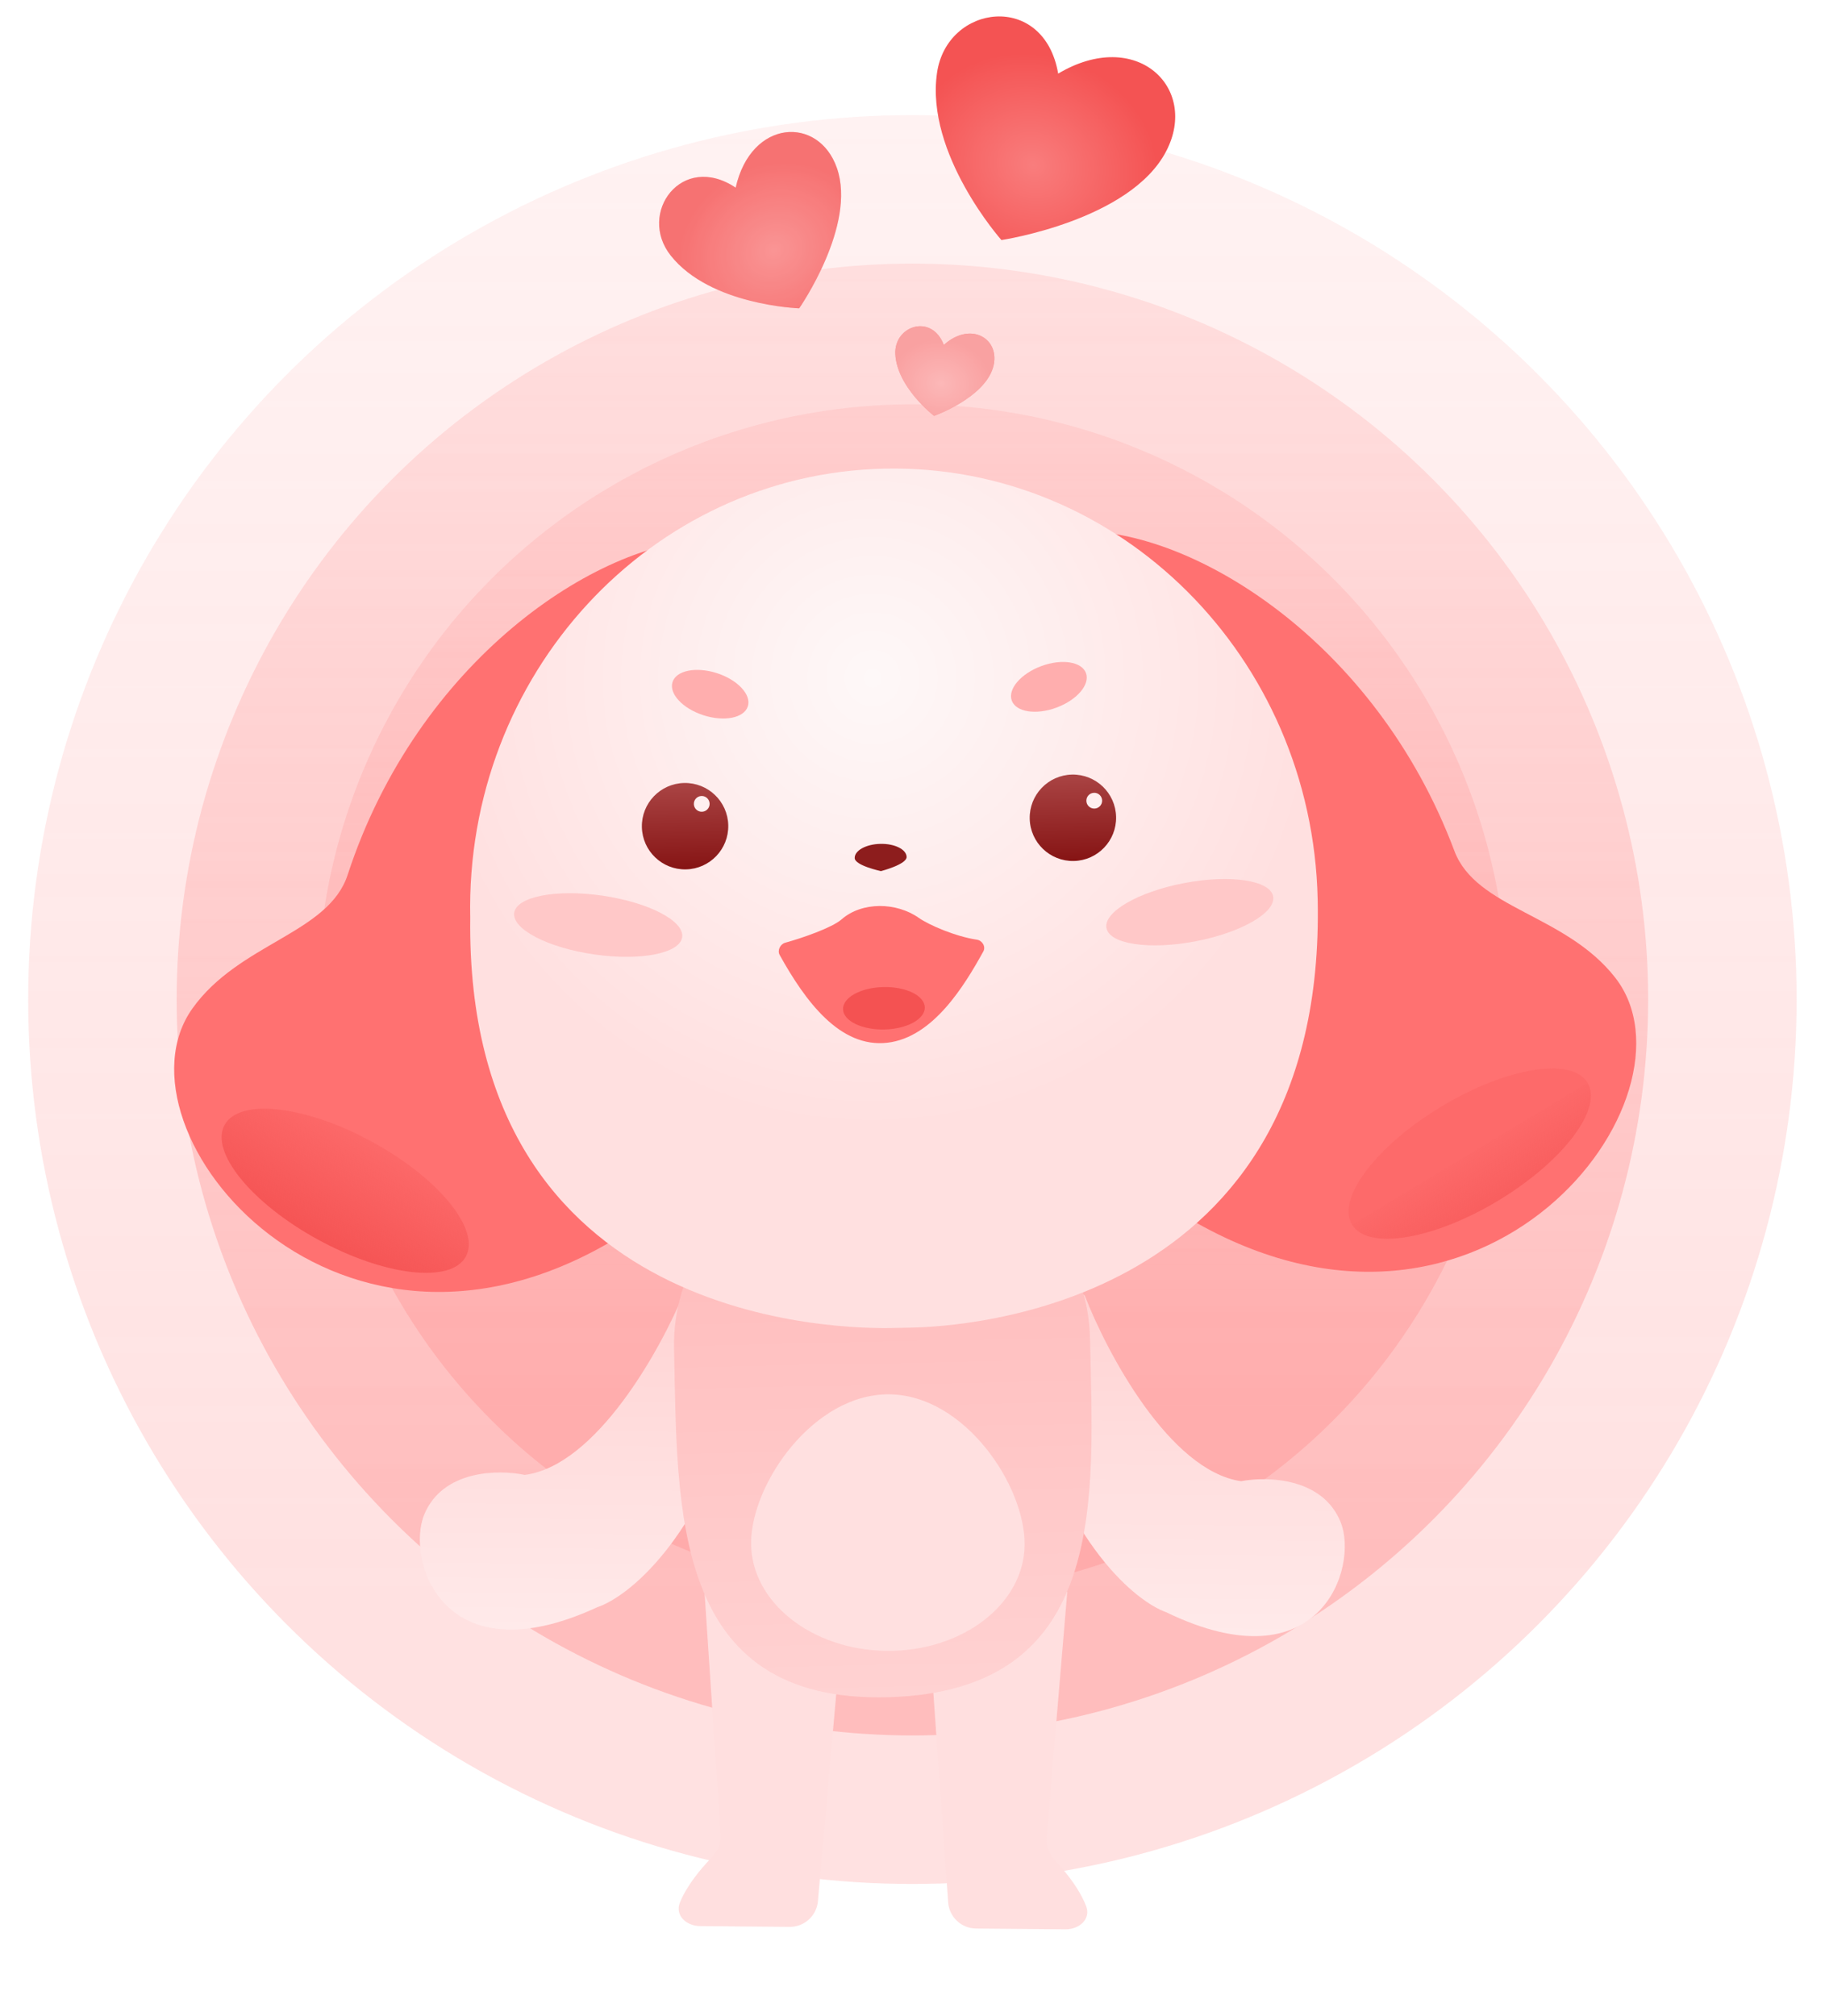 <svg width="259" height="286" viewBox="0 0 259 286" fill="none" xmlns="http://www.w3.org/2000/svg">
<g opacity="0.3" filter="url(#filter0_f_1882_1481)">
<circle cx="129.487" cy="141.818" r="125.487" fill="url(#paint0_linear_1882_1481)"/>
</g>
<circle opacity="0.5" cx="129.487" cy="141.818" r="104.416" fill="url(#paint1_linear_1882_1481)"/>
<circle opacity="0.5" cx="129.488" cy="141.818" r="84.45" fill="url(#paint2_linear_1882_1481)"/>
<g filter="url(#filter1_d_1882_1481)">
<path d="M148.537 258.663L151.465 223.862C141.745 213.33 134.676 228.067 132.357 236.753L134.56 267.911C134.707 269.992 136.429 271.611 138.515 271.629L151.216 271.741C153.172 271.758 154.841 270.281 154.142 268.455C153.248 266.119 151.379 263.723 149.78 262.025C148.924 261.116 148.433 259.906 148.537 258.663Z" fill="#FFDFDF"/>
<path d="M102.266 258.256L99.951 223.409C109.856 213.05 116.663 227.909 118.829 236.634L116.078 267.749C115.894 269.827 114.144 271.415 112.058 271.396L99.357 271.285C97.402 271.267 95.759 269.761 96.49 267.948C97.424 265.628 99.335 263.265 100.964 261.595C101.836 260.702 102.349 259.501 102.266 258.256Z" fill="#FFDFDF"/>
<path d="M176.13 208.161C165.979 206.677 157.108 189.974 153.941 181.808C148.99 178.277 140.437 176.308 145.838 196.684C151.239 217.06 161.199 225.22 165.503 226.752C187.348 237.315 192.813 220.416 190.279 214.016C187.744 207.616 179.79 207.446 176.13 208.161Z" fill="url(#paint3_linear_1882_1481)"/>
<path d="M74.465 207.267C84.64 205.961 93.805 189.417 97.115 181.308C102.127 177.864 110.713 176.047 104.954 196.324C99.196 216.602 89.094 224.585 84.763 226.041C62.736 236.219 57.569 219.225 60.216 212.871C62.862 206.517 70.818 206.487 74.465 207.267Z" fill="url(#paint4_linear_1882_1481)"/>
<path d="M154.689 187.856C155.183 210.647 157.374 237.886 126.155 238.806C95.217 239.719 96.154 212.128 95.66 189.336C95.167 166.545 124.368 156.271 124.368 156.271C124.368 156.271 154.196 165.064 154.689 187.856Z" fill="url(#paint5_linear_1882_1481)"/>
<path d="M206.402 118.729C195.199 88.883 169.121 73.018 152.963 73.368C142.55 95.258 129.206 147.853 168.934 171.008C210.785 195.4 242.275 153.431 229.226 136.71C222.205 127.713 209.488 126.949 206.402 118.729Z" fill="#FF7171"/>
<path d="M49.336 122.131C59.237 91.828 84.603 74.848 100.762 74.498C112.113 95.917 127.722 147.885 89.033 172.739C48.278 198.92 15 158.353 27.312 141.083C33.937 131.791 46.609 130.477 49.336 122.131Z" fill="#FF7171"/>
<path fill-rule="evenodd" clip-rule="evenodd" d="M66.735 128.228C65.989 93.748 92.306 65.214 125.516 64.494C158.727 63.775 186.255 91.143 187.002 125.623C188.254 183.43 136.736 186.268 129.097 186.372C128.447 186.381 127.865 186.393 127.215 186.412C119.433 186.648 66.031 186.154 66.735 128.228Z" fill="url(#paint6_radial_1882_1481)"/>
<circle cx="97.223" cy="115.223" r="6.131" transform="rotate(-1.241 97.223 115.223)" fill="url(#paint7_linear_1882_1481)"/>
<circle cx="99.588" cy="112.057" r="1.119" transform="rotate(-1.241 99.588 112.057)" fill="#FFF0F0"/>
<circle cx="152.264" cy="114.031" r="6.131" transform="rotate(-1.241 152.264 114.031)" fill="url(#paint8_linear_1882_1481)"/>
<path d="M119.427 128.451C118.074 129.634 113.817 131.104 111.435 131.759C110.726 131.954 110.291 132.851 110.648 133.494C114.309 140.093 119.224 146.723 125.937 145.946C132.398 145.198 136.844 137.901 139.552 132.993C139.928 132.311 139.406 131.442 138.636 131.327C135.63 130.878 131.872 129.273 130.364 128.214C127.254 126.031 122.374 125.876 119.427 128.451Z" fill="#FF7171"/>
<ellipse cx="100.788" cy="96.496" rx="5.616" ry="3.136" transform="rotate(17.95 100.788 96.496)" fill="#FFAEAE"/>
<ellipse rx="5.616" ry="3.136" transform="matrix(-0.937 0.349 0.349 0.937 148.856 95.454)" fill="#FFAEAE"/>
<g filter="url(#filter2_f_1882_1481)">
<ellipse cx="84.894" cy="129.247" rx="12.044" ry="4.211" transform="rotate(8.275 84.894 129.247)" fill="#FFC8C8"/>
</g>
<g filter="url(#filter3_f_1882_1481)">
<ellipse cx="48.99" cy="166.954" rx="19.5" ry="7.932" transform="rotate(28.591 48.99 166.954)" fill="url(#paint9_linear_1882_1481)"/>
</g>
<g filter="url(#filter4_f_1882_1481)">
<ellipse rx="19.5" ry="7.794" transform="matrix(-0.857 0.516 0.516 0.857 208.582 161.683)" fill="url(#paint10_linear_1882_1481)"/>
</g>
<g filter="url(#filter5_f_1882_1481)">
<ellipse rx="12.044" ry="4.211" transform="matrix(-0.982 0.187 0.187 0.982 168.853 127.428)" fill="#FFC8C8"/>
</g>
<path d="M128.665 119.585C128.688 120.653 125.023 121.598 125.023 121.598C125.023 121.598 121.32 120.812 121.297 119.745C121.274 118.677 122.904 117.776 124.939 117.732C126.974 117.688 128.642 118.518 128.665 119.585Z" fill="#8D1D1D"/>
<ellipse cx="125.445" cy="141.058" rx="5.804" ry="3.012" transform="rotate(-1.241 125.445 141.058)" fill="#E83131" fill-opacity="0.48"/>
<circle cx="155.293" cy="111.605" r="1.119" transform="rotate(-1.241 155.293 111.605)" fill="#FFF0F0"/>
<path d="M145.414 217.189C145.34 225.592 136.59 232.326 125.871 232.232C115.151 232.138 106.521 225.25 106.595 216.848C106.669 208.446 115.471 195.74 126.191 195.834C136.911 195.928 145.488 208.787 145.414 217.189Z" fill="#FFE0E0"/>
</g>
<path d="M165.52 21.424C160.405 31.317 142.121 34.06 142.121 34.06C142.121 34.06 131.302 21.873 132.981 10.33C134.403 0.551 148.175 -1.227 150.173 10.445C161.269 3.846 170.173 12.426 165.52 21.424Z" fill="url(#paint11_radial_1882_1481)"/>
<path d="M118.769 23.827C121.618 31.98 113.422 43.745 113.422 43.745C113.422 43.745 100.79 43.347 95.18 36.25C90.428 30.239 96.765 21.532 104.405 26.625C106.6 16.857 116.179 16.411 118.769 23.827Z" fill="url(#paint12_radial_1882_1481)"/>
<path d="M118.769 23.827C121.618 31.98 113.422 43.745 113.422 43.745C113.422 43.745 100.79 43.347 95.18 36.25C90.428 30.239 96.765 21.532 104.405 26.625C106.6 16.857 116.179 16.411 118.769 23.827Z" fill="white" fill-opacity="0.18"/>
<path d="M140.932 52.133C139.659 56.485 132.565 59.006 132.565 59.006C132.565 59.006 127.292 54.978 127.063 50.234C126.87 46.215 132.235 44.432 133.943 48.94C137.864 45.439 142.091 48.174 140.932 52.133Z" fill="url(#paint13_radial_1882_1481)"/>
<path d="M140.932 52.133C139.659 56.485 132.565 59.006 132.565 59.006C132.565 59.006 127.292 54.978 127.063 50.234C126.87 46.215 132.235 44.432 133.943 48.94C137.864 45.439 142.091 48.174 140.932 52.133Z" fill="white" fill-opacity="0.45"/>
<defs>
<filter id="filter0_f_1882_1481" x="0" y="12.331" width="258.975" height="258.974" filterUnits="userSpaceOnUse" color-interpolation-filters="sRGB">
<feFlood flood-opacity="0" result="BackgroundImageFix"/>
<feBlend mode="normal" in="SourceGraphic" in2="BackgroundImageFix" result="shape"/>
<feGaussianBlur stdDeviation="2" result="effect1_foregroundBlur_1882_1481"/>
</filter>
<filter id="filter1_d_1882_1481" x="12.715" y="54.48" width="231.496" height="231.261" filterUnits="userSpaceOnUse" color-interpolation-filters="sRGB">
<feFlood flood-opacity="0" result="BackgroundImageFix"/>
<feColorMatrix in="SourceAlpha" type="matrix" values="0 0 0 0 0 0 0 0 0 0 0 0 0 0 0 0 0 0 127 0" result="hardAlpha"/>
<feOffset dy="2"/>
<feGaussianBlur stdDeviation="6"/>
<feComposite in2="hardAlpha" operator="out"/>
<feColorMatrix type="matrix" values="0 0 0 0 0.762 0 0 0 0 0 0 0 0 0 0 0 0 0 0.42 0"/>
<feBlend mode="normal" in2="BackgroundImageFix" result="effect1_dropShadow_1882_1481"/>
<feBlend mode="normal" in="SourceGraphic" in2="effect1_dropShadow_1882_1481" result="shape"/>
</filter>
<filter id="filter2_f_1882_1481" x="69.96" y="121.733" width="29.869" height="15.028" filterUnits="userSpaceOnUse" color-interpolation-filters="sRGB">
<feFlood flood-opacity="0" result="BackgroundImageFix"/>
<feBlend mode="normal" in="SourceGraphic" in2="BackgroundImageFix" result="shape"/>
<feGaussianBlur stdDeviation="1.5" result="effect1_foregroundBlur_1882_1481"/>
</filter>
<filter id="filter3_f_1882_1481" x="27.448" y="151.309" width="43.084" height="31.29" filterUnits="userSpaceOnUse" color-interpolation-filters="sRGB">
<feFlood flood-opacity="0" result="BackgroundImageFix"/>
<feBlend mode="normal" in="SourceGraphic" in2="BackgroundImageFix" result="shape"/>
<feGaussianBlur stdDeviation="2" result="effect1_foregroundBlur_1882_1481"/>
</filter>
<filter id="filter4_f_1882_1481" x="187.398" y="145.604" width="42.368" height="32.157" filterUnits="userSpaceOnUse" color-interpolation-filters="sRGB">
<feFlood flood-opacity="0" result="BackgroundImageFix"/>
<feBlend mode="normal" in="SourceGraphic" in2="BackgroundImageFix" result="shape"/>
<feGaussianBlur stdDeviation="2" result="effect1_foregroundBlur_1882_1481"/>
</filter>
<filter id="filter5_f_1882_1481" x="153.994" y="119.72" width="29.718" height="15.418" filterUnits="userSpaceOnUse" color-interpolation-filters="sRGB">
<feFlood flood-opacity="0" result="BackgroundImageFix"/>
<feBlend mode="normal" in="SourceGraphic" in2="BackgroundImageFix" result="shape"/>
<feGaussianBlur stdDeviation="1.5" result="effect1_foregroundBlur_1882_1481"/>
</filter>
<linearGradient id="paint0_linear_1882_1481" x1="129.487" y1="227.532" x2="129.487" y2="-194.71" gradientUnits="userSpaceOnUse">
<stop stop-color="#FF9A9A"/>
<stop offset="1" stop-color="#FFB6B6" stop-opacity="0"/>
</linearGradient>
<linearGradient id="paint1_linear_1882_1481" x1="129.487" y1="213.14" x2="129.487" y2="-138.203" gradientUnits="userSpaceOnUse">
<stop stop-color="#FF9A9A"/>
<stop offset="1" stop-color="#FFB6B6" stop-opacity="0"/>
</linearGradient>
<linearGradient id="paint2_linear_1882_1481" x1="129.488" y1="199.502" x2="129.488" y2="-84.657" gradientUnits="userSpaceOnUse">
<stop stop-color="#FF9A9A"/>
<stop offset="1" stop-color="#FFB6B6" stop-opacity="0"/>
</linearGradient>
<linearGradient id="paint3_linear_1882_1481" x1="167.675" y1="179.735" x2="167.232" y2="230.05" gradientUnits="userSpaceOnUse">
<stop stop-color="#FFD2D2"/>
<stop offset="1" stop-color="#FFEAEA"/>
</linearGradient>
<linearGradient id="paint4_linear_1882_1481" x1="83.419" y1="178.994" x2="82.977" y2="229.309" gradientUnits="userSpaceOnUse">
<stop stop-color="#FFD2D2"/>
<stop offset="1" stop-color="#FFEAEA"/>
</linearGradient>
<linearGradient id="paint5_linear_1882_1481" x1="124.475" y1="156.269" x2="126.263" y2="238.806" gradientUnits="userSpaceOnUse">
<stop stop-color="#FFB7B7"/>
<stop offset="1" stop-color="#FFD2D2"/>
</linearGradient>
<radialGradient id="paint6_radial_1882_1481" cx="0" cy="0" r="1" gradientUnits="userSpaceOnUse" gradientTransform="translate(123.793 94.072) rotate(92.052) scale(64.311 63.477)">
<stop stop-color="#FEF8F8"/>
<stop offset="1" stop-color="#FFE0E0"/>
</radialGradient>
<linearGradient id="paint7_linear_1882_1481" x1="97.223" y1="109.092" x2="97.223" y2="121.354" gradientUnits="userSpaceOnUse">
<stop stop-color="#AA4444"/>
<stop offset="1" stop-color="#861414"/>
</linearGradient>
<linearGradient id="paint8_linear_1882_1481" x1="152.264" y1="107.9" x2="152.264" y2="120.162" gradientUnits="userSpaceOnUse">
<stop stop-color="#AA4444"/>
<stop offset="1" stop-color="#861414"/>
</linearGradient>
<linearGradient id="paint9_linear_1882_1481" x1="48.99" y1="159.022" x2="48.99" y2="174.886" gradientUnits="userSpaceOnUse">
<stop stop-color="#F55454" stop-opacity="0.28"/>
<stop offset="1" stop-color="#F55454"/>
</linearGradient>
<linearGradient id="paint10_linear_1882_1481" x1="19.5" y1="0" x2="19.5" y2="15.587" gradientUnits="userSpaceOnUse">
<stop stop-color="#F55454" stop-opacity="0.28"/>
<stop offset="1" stop-color="#F55454"/>
</linearGradient>
<radialGradient id="paint11_radial_1882_1481" cx="0" cy="0" r="1" gradientUnits="userSpaceOnUse" gradientTransform="translate(146.656 23.422) rotate(108.827) scale(15.624 17.852)">
<stop stop-color="#F97D7D"/>
<stop offset="1" stop-color="#F45353"/>
</radialGradient>
<radialGradient id="paint12_radial_1882_1481" cx="0" cy="0" r="1" gradientUnits="userSpaceOnUse" gradientTransform="translate(109.844 35.52) rotate(62.226) scale(12.116 13.844)">
<stop stop-color="#F97D7D"/>
<stop offset="1" stop-color="#F45353"/>
</radialGradient>
<radialGradient id="paint13_radial_1882_1481" cx="0" cy="0" r="1" gradientUnits="userSpaceOnUse" gradientTransform="translate(133.549 54.401) rotate(97.796) scale(6.362 7.269)">
<stop stop-color="#F97D7D"/>
<stop offset="1" stop-color="#F45353"/>
</radialGradient>
</defs>
</svg>
